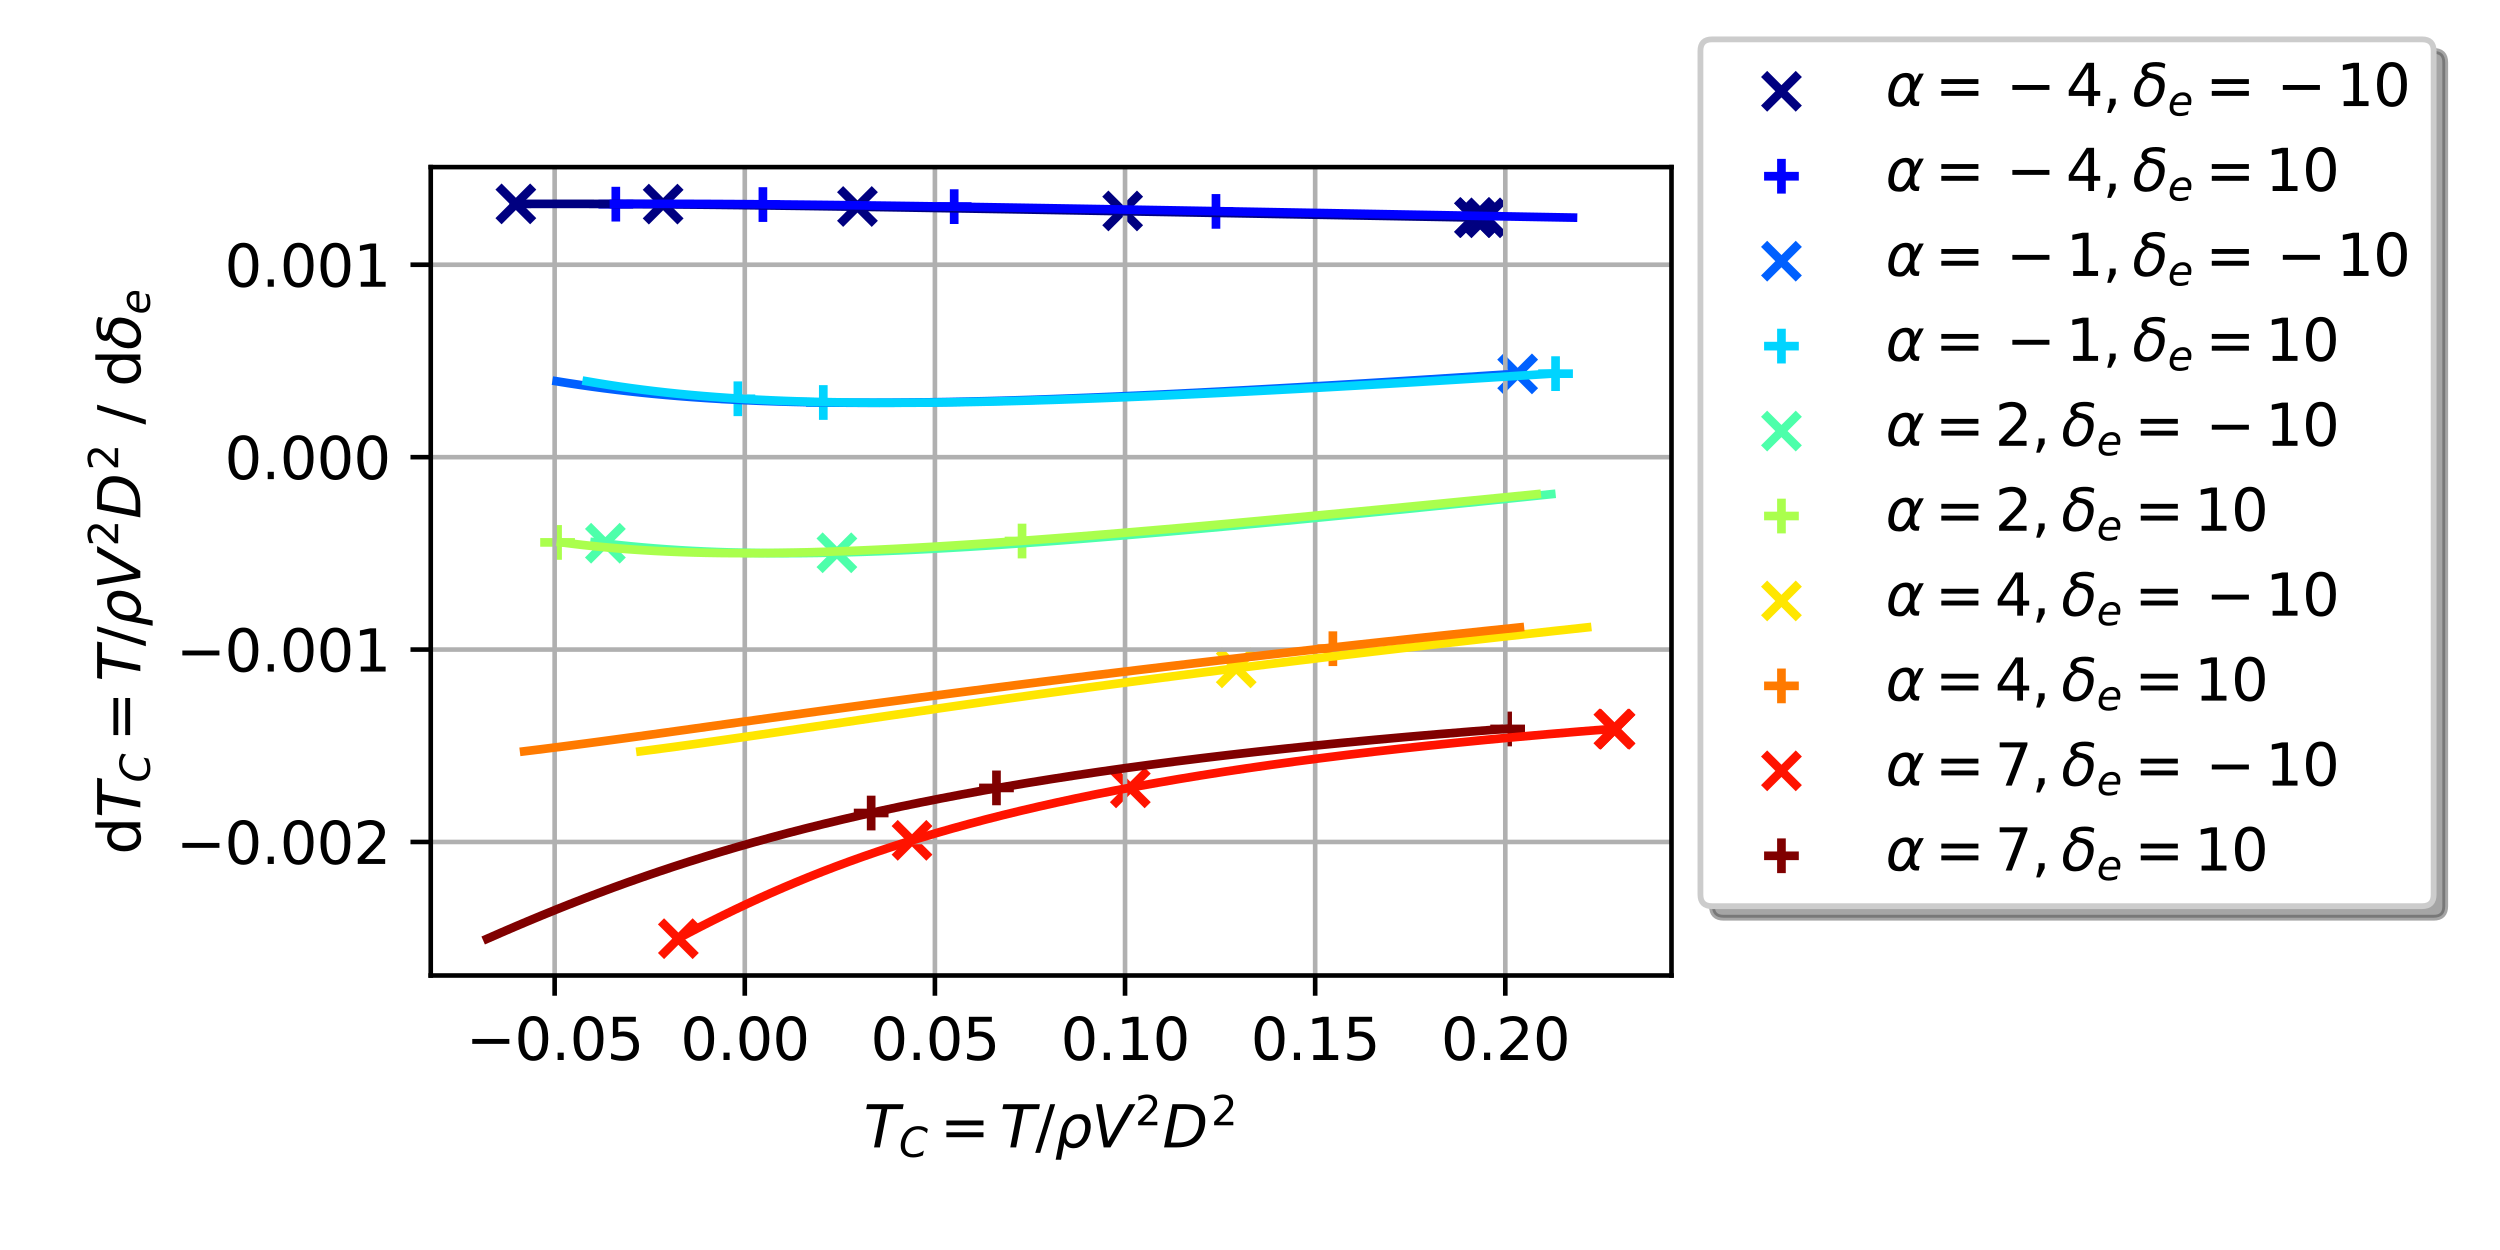 <?xml version="1.0" encoding="utf-8" standalone="no"?>
<!DOCTYPE svg PUBLIC "-//W3C//DTD SVG 1.1//EN"
  "http://www.w3.org/Graphics/SVG/1.1/DTD/svg11.dtd">
<svg xmlns:xlink="http://www.w3.org/1999/xlink" width="432pt" height="216pt" viewBox="0 0 432 216" xmlns="http://www.w3.org/2000/svg" version="1.1">
 <defs>
  <style type="text/css">*{stroke-linejoin: round; stroke-linecap: butt}</style>
 </defs>
 <g id="figure_1">
  <g id="patch_1">
   <path d="M 0 216 
L 432 216 
L 432 0 
L 0 0 
z
" style="fill: #ffffff"/>
  </g>
  <g id="axes_1">
   <g id="patch_2">
    <path d="M 74.432 168.568 
L 288.834 168.568 
L 288.834 28.876 
L 74.432 28.876 
z
" style="fill: #ffffff"/>
   </g>
   <g id="PathCollection_1">
    <defs>
     <path id="mb581734596" d="M -3 3 
L 3 -3 
M -3 -3 
L 3 3 
" style="stroke: #000080; stroke-width: 1.5"/>
    </defs>
    <g clip-path="url(#pcbd83c96cb)">
     <use xlink:href="#mb581734596" x="114.591" y="35.269" style="fill: #000080; stroke: #000080; stroke-width: 1.5"/>
     <use xlink:href="#mb581734596" x="89.14" y="35.231" style="fill: #000080; stroke: #000080; stroke-width: 1.5"/>
     <use xlink:href="#mb581734596" x="256.737" y="37.643" style="fill: #000080; stroke: #000080; stroke-width: 1.5"/>
     <use xlink:href="#mb581734596" x="148.167" y="35.683" style="fill: #000080; stroke: #000080; stroke-width: 1.5"/>
     <use xlink:href="#mb581734596" x="193.997" y="36.452" style="fill: #000080; stroke: #000080; stroke-width: 1.5"/>
     <use xlink:href="#mb581734596" x="254.862" y="37.597" style="fill: #000080; stroke: #000080; stroke-width: 1.5"/>
     <use xlink:href="#mb581734596" x="254.777" y="37.597" style="fill: #000080; stroke: #000080; stroke-width: 1.5"/>
    </g>
   </g>
   <g id="PathCollection_2">
    <defs>
     <path id="m444abc1362" d="M -3 0 
L 3 0 
M 0 3 
L 0 -3 
" style="stroke: #0000ff; stroke-width: 1.5"/>
    </defs>
    <g clip-path="url(#pcbd83c96cb)">
     <use xlink:href="#m444abc1362" x="164.885" y="35.706" style="fill: #0000ff; stroke: #0000ff; stroke-width: 1.5"/>
     <use xlink:href="#m444abc1362" x="210.12" y="36.531" style="fill: #0000ff; stroke: #0000ff; stroke-width: 1.5"/>
     <use xlink:href="#m444abc1362" x="131.831" y="35.349" style="fill: #0000ff; stroke: #0000ff; stroke-width: 1.5"/>
     <use xlink:href="#m444abc1362" x="106.412" y="35.28" style="fill: #0000ff; stroke: #0000ff; stroke-width: 1.5"/>
    </g>
   </g>
   <g id="PathCollection_3">
    <defs>
     <path id="m817ef03303" d="M -3 3 
L 3 -3 
M -3 -3 
L 3 3 
" style="stroke: #0060ff; stroke-width: 1.5"/>
    </defs>
    <g clip-path="url(#pcbd83c96cb)">
     <use xlink:href="#m817ef03303" x="262.249" y="64.61" style="fill: #0060ff; stroke: #0060ff; stroke-width: 1.5"/>
    </g>
   </g>
   <g id="PathCollection_4">
    <defs>
     <path id="m658882d580" d="M -3 0 
L 3 0 
M 0 3 
L 0 -3 
" style="stroke: #00d4ff; stroke-width: 1.5"/>
    </defs>
    <g clip-path="url(#pcbd83c96cb)">
     <use xlink:href="#m658882d580" x="127.505" y="68.91" style="fill: #00d4ff; stroke: #00d4ff; stroke-width: 1.5"/>
     <use xlink:href="#m658882d580" x="268.8" y="64.567" style="fill: #00d4ff; stroke: #00d4ff; stroke-width: 1.5"/>
     <use xlink:href="#m658882d580" x="142.265" y="69.553" style="fill: #00d4ff; stroke: #00d4ff; stroke-width: 1.5"/>
    </g>
   </g>
   <g id="PathCollection_5">
    <defs>
     <path id="m65bf406031" d="M -3 3 
L 3 -3 
M -3 -3 
L 3 3 
" style="stroke: #4dffaa; stroke-width: 1.5"/>
    </defs>
    <g clip-path="url(#pcbd83c96cb)">
     <use xlink:href="#m65bf406031" x="104.61" y="93.867" style="fill: #4dffaa; stroke: #4dffaa; stroke-width: 1.5"/>
     <use xlink:href="#m65bf406031" x="144.618" y="95.521" style="fill: #4dffaa; stroke: #4dffaa; stroke-width: 1.5"/>
    </g>
   </g>
   <g id="PathCollection_6">
    <defs>
     <path id="m392a14e3bf" d="M -3 0 
L 3 0 
M 0 3 
L 0 -3 
" style="stroke: #aaff4d; stroke-width: 1.5"/>
    </defs>
    <g clip-path="url(#pcbd83c96cb)">
     <use xlink:href="#m392a14e3bf" x="176.61" y="93.487" style="fill: #aaff4d; stroke: #aaff4d; stroke-width: 1.5"/>
     <use xlink:href="#m392a14e3bf" x="96.348" y="93.729" style="fill: #aaff4d; stroke: #aaff4d; stroke-width: 1.5"/>
    </g>
   </g>
   <g id="PathCollection_7">
    <defs>
     <path id="ma0546ca9ff" d="M -3 3 
L 3 -3 
M -3 -3 
L 3 3 
" style="stroke: #ffe600; stroke-width: 1.5"/>
    </defs>
    <g clip-path="url(#pcbd83c96cb)">
     <use xlink:href="#ma0546ca9ff" x="213.62" y="115.413" style="fill: #ffe600; stroke: #ffe600; stroke-width: 1.5"/>
    </g>
   </g>
   <g id="PathCollection_8">
    <defs>
     <path id="m3c343bd9de" d="M -3 0 
L 3 0 
M 0 3 
L 0 -3 
" style="stroke: #ff7a00; stroke-width: 1.5"/>
    </defs>
    <g clip-path="url(#pcbd83c96cb)">
     <use xlink:href="#m3c343bd9de" x="230.323" y="112.091" style="fill: #ff7a00; stroke: #ff7a00; stroke-width: 1.5"/>
    </g>
   </g>
   <g id="PathCollection_9">
    <defs>
     <path id="m761a1ff0c6" d="M -3 3 
L 3 -3 
M -3 -3 
L 3 3 
" style="stroke: #ff1300; stroke-width: 1.5"/>
    </defs>
    <g clip-path="url(#pcbd83c96cb)">
     <use xlink:href="#m761a1ff0c6" x="195.32" y="136.145" style="fill: #ff1300; stroke: #ff1300; stroke-width: 1.5"/>
     <use xlink:href="#m761a1ff0c6" x="278.873" y="125.961" style="fill: #ff1300; stroke: #ff1300; stroke-width: 1.5"/>
     <use xlink:href="#m761a1ff0c6" x="157.597" y="145.213" style="fill: #ff1300; stroke: #ff1300; stroke-width: 1.5"/>
     <use xlink:href="#m761a1ff0c6" x="117.219" y="162.205" style="fill: #ff1300; stroke: #ff1300; stroke-width: 1.5"/>
     <use xlink:href="#m761a1ff0c6" x="279.03" y="125.994" style="fill: #ff1300; stroke: #ff1300; stroke-width: 1.5"/>
     <use xlink:href="#m761a1ff0c6" x="279.088" y="125.994" style="fill: #ff1300; stroke: #ff1300; stroke-width: 1.5"/>
    </g>
   </g>
   <g id="PathCollection_10">
    <defs>
     <path id="mc41a9c7fb4" d="M -3 0 
L 3 0 
M 0 3 
L 0 -3 
" style="stroke: #800000; stroke-width: 1.5"/>
    </defs>
    <g clip-path="url(#pcbd83c96cb)">
     <use xlink:href="#mc41a9c7fb4" x="150.537" y="140.49" style="fill: #800000; stroke: #800000; stroke-width: 1.5"/>
     <use xlink:href="#mc41a9c7fb4" x="172.19" y="136.151" style="fill: #800000; stroke: #800000; stroke-width: 1.5"/>
     <use xlink:href="#mc41a9c7fb4" x="260.519" y="125.961" style="fill: #800000; stroke: #800000; stroke-width: 1.5"/>
    </g>
   </g>
   <g id="matplotlib.axis_1">
    <g id="xtick_1">
     <g id="line2d_1">
      <path d="M 95.842 168.568 
L 95.842 28.876 
" clip-path="url(#pcbd83c96cb)" style="fill: none; stroke: #b0b0b0; stroke-width: 0.8; stroke-linecap: square"/>
     </g>
     <g id="line2d_2">
      <defs>
       <path id="mb5e304f75a" d="M 0 0 
L 0 3.5 
" style="stroke: #000000; stroke-width: 0.8"/>
      </defs>
      <g>
       <use xlink:href="#mb5e304f75a" x="95.842" y="168.568" style="stroke: #000000; stroke-width: 0.8"/>
      </g>
     </g>
     <g id="text_1">
      <!-- −0.05 -->
      <g transform="translate(80.52 183.166) scale(0.1 -0.1)">
       <defs>
        <path id="DejaVuSans-2212" d="M 678 2272 
L 4684 2272 
L 4684 1741 
L 678 1741 
L 678 2272 
z
" transform="scale(0.016)"/>
        <path id="DejaVuSans-30" d="M 2034 4250 
Q 1547 4250 1301 3770 
Q 1056 3291 1056 2328 
Q 1056 1369 1301 889 
Q 1547 409 2034 409 
Q 2525 409 2770 889 
Q 3016 1369 3016 2328 
Q 3016 3291 2770 3770 
Q 2525 4250 2034 4250 
z
M 2034 4750 
Q 2819 4750 3233 4129 
Q 3647 3509 3647 2328 
Q 3647 1150 3233 529 
Q 2819 -91 2034 -91 
Q 1250 -91 836 529 
Q 422 1150 422 2328 
Q 422 3509 836 4129 
Q 1250 4750 2034 4750 
z
" transform="scale(0.016)"/>
        <path id="DejaVuSans-2e" d="M 684 794 
L 1344 794 
L 1344 0 
L 684 0 
L 684 794 
z
" transform="scale(0.016)"/>
        <path id="DejaVuSans-35" d="M 691 4666 
L 3169 4666 
L 3169 4134 
L 1269 4134 
L 1269 2991 
Q 1406 3038 1543 3061 
Q 1681 3084 1819 3084 
Q 2600 3084 3056 2656 
Q 3513 2228 3513 1497 
Q 3513 744 3044 326 
Q 2575 -91 1722 -91 
Q 1428 -91 1123 -41 
Q 819 9 494 109 
L 494 744 
Q 775 591 1075 516 
Q 1375 441 1709 441 
Q 2250 441 2565 725 
Q 2881 1009 2881 1497 
Q 2881 1984 2565 2268 
Q 2250 2553 1709 2553 
Q 1456 2553 1204 2497 
Q 953 2441 691 2322 
L 691 4666 
z
" transform="scale(0.016)"/>
       </defs>
       <use xlink:href="#DejaVuSans-2212"/>
       <use xlink:href="#DejaVuSans-30" x="83.789"/>
       <use xlink:href="#DejaVuSans-2e" x="147.412"/>
       <use xlink:href="#DejaVuSans-30" x="179.199"/>
       <use xlink:href="#DejaVuSans-35" x="242.822"/>
      </g>
     </g>
    </g>
    <g id="xtick_2">
     <g id="line2d_3">
      <path d="M 128.697 168.568 
L 128.697 28.876 
" clip-path="url(#pcbd83c96cb)" style="fill: none; stroke: #b0b0b0; stroke-width: 0.8; stroke-linecap: square"/>
     </g>
     <g id="line2d_4">
      <g>
       <use xlink:href="#mb5e304f75a" x="128.697" y="168.568" style="stroke: #000000; stroke-width: 0.8"/>
      </g>
     </g>
     <g id="text_2">
      <!-- 0.00 -->
      <g transform="translate(117.564 183.166) scale(0.1 -0.1)">
       <use xlink:href="#DejaVuSans-30"/>
       <use xlink:href="#DejaVuSans-2e" x="63.623"/>
       <use xlink:href="#DejaVuSans-30" x="95.41"/>
       <use xlink:href="#DejaVuSans-30" x="159.033"/>
      </g>
     </g>
    </g>
    <g id="xtick_3">
     <g id="line2d_5">
      <path d="M 161.552 168.568 
L 161.552 28.876 
" clip-path="url(#pcbd83c96cb)" style="fill: none; stroke: #b0b0b0; stroke-width: 0.8; stroke-linecap: square"/>
     </g>
     <g id="line2d_6">
      <g>
       <use xlink:href="#mb5e304f75a" x="161.552" y="168.568" style="stroke: #000000; stroke-width: 0.8"/>
      </g>
     </g>
     <g id="text_3">
      <!-- 0.05 -->
      <g transform="translate(150.419 183.166) scale(0.1 -0.1)">
       <use xlink:href="#DejaVuSans-30"/>
       <use xlink:href="#DejaVuSans-2e" x="63.623"/>
       <use xlink:href="#DejaVuSans-30" x="95.41"/>
       <use xlink:href="#DejaVuSans-35" x="159.033"/>
      </g>
     </g>
    </g>
    <g id="xtick_4">
     <g id="line2d_7">
      <path d="M 194.406 168.568 
L 194.406 28.876 
" clip-path="url(#pcbd83c96cb)" style="fill: none; stroke: #b0b0b0; stroke-width: 0.8; stroke-linecap: square"/>
     </g>
     <g id="line2d_8">
      <g>
       <use xlink:href="#mb5e304f75a" x="194.406" y="168.568" style="stroke: #000000; stroke-width: 0.8"/>
      </g>
     </g>
     <g id="text_4">
      <!-- 0.10 -->
      <g transform="translate(183.273 183.166) scale(0.1 -0.1)">
       <defs>
        <path id="DejaVuSans-31" d="M 794 531 
L 1825 531 
L 1825 4091 
L 703 3866 
L 703 4441 
L 1819 4666 
L 2450 4666 
L 2450 531 
L 3481 531 
L 3481 0 
L 794 0 
L 794 531 
z
" transform="scale(0.016)"/>
       </defs>
       <use xlink:href="#DejaVuSans-30"/>
       <use xlink:href="#DejaVuSans-2e" x="63.623"/>
       <use xlink:href="#DejaVuSans-31" x="95.41"/>
       <use xlink:href="#DejaVuSans-30" x="159.033"/>
      </g>
     </g>
    </g>
    <g id="xtick_5">
     <g id="line2d_9">
      <path d="M 227.261 168.568 
L 227.261 28.876 
" clip-path="url(#pcbd83c96cb)" style="fill: none; stroke: #b0b0b0; stroke-width: 0.8; stroke-linecap: square"/>
     </g>
     <g id="line2d_10">
      <g>
       <use xlink:href="#mb5e304f75a" x="227.261" y="168.568" style="stroke: #000000; stroke-width: 0.8"/>
      </g>
     </g>
     <g id="text_5">
      <!-- 0.15 -->
      <g transform="translate(216.128 183.166) scale(0.1 -0.1)">
       <use xlink:href="#DejaVuSans-30"/>
       <use xlink:href="#DejaVuSans-2e" x="63.623"/>
       <use xlink:href="#DejaVuSans-31" x="95.41"/>
       <use xlink:href="#DejaVuSans-35" x="159.033"/>
      </g>
     </g>
    </g>
    <g id="xtick_6">
     <g id="line2d_11">
      <path d="M 260.116 168.568 
L 260.116 28.876 
" clip-path="url(#pcbd83c96cb)" style="fill: none; stroke: #b0b0b0; stroke-width: 0.8; stroke-linecap: square"/>
     </g>
     <g id="line2d_12">
      <g>
       <use xlink:href="#mb5e304f75a" x="260.116" y="168.568" style="stroke: #000000; stroke-width: 0.8"/>
      </g>
     </g>
     <g id="text_6">
      <!-- 0.20 -->
      <g transform="translate(248.983 183.166) scale(0.1 -0.1)">
       <defs>
        <path id="DejaVuSans-32" d="M 1228 531 
L 3431 531 
L 3431 0 
L 469 0 
L 469 531 
Q 828 903 1448 1529 
Q 2069 2156 2228 2338 
Q 2531 2678 2651 2914 
Q 2772 3150 2772 3378 
Q 2772 3750 2511 3984 
Q 2250 4219 1831 4219 
Q 1534 4219 1204 4116 
Q 875 4013 500 3803 
L 500 4441 
Q 881 4594 1212 4672 
Q 1544 4750 1819 4750 
Q 2544 4750 2975 4387 
Q 3406 4025 3406 3419 
Q 3406 3131 3298 2873 
Q 3191 2616 2906 2266 
Q 2828 2175 2409 1742 
Q 1991 1309 1228 531 
z
" transform="scale(0.016)"/>
       </defs>
       <use xlink:href="#DejaVuSans-30"/>
       <use xlink:href="#DejaVuSans-2e" x="63.623"/>
       <use xlink:href="#DejaVuSans-32" x="95.41"/>
       <use xlink:href="#DejaVuSans-30" x="159.033"/>
      </g>
     </g>
    </g>
    <g id="text_7">
     <!-- $T_C = T / \rho V^2 D^2$ -->
     <g transform="translate(149.233 198.346) scale(0.1 -0.1)">
      <defs>
       <path id="DejaVuSans-Oblique-54" d="M 378 4666 
L 4325 4666 
L 4225 4134 
L 2559 4134 
L 1759 0 
L 1125 0 
L 1925 4134 
L 275 4134 
L 378 4666 
z
" transform="scale(0.016)"/>
       <path id="DejaVuSans-Oblique-43" d="M 4447 4306 
L 4319 3641 
Q 4019 3944 3683 4091 
Q 3347 4238 2956 4238 
Q 2422 4238 2017 3981 
Q 1613 3725 1319 3200 
Q 1131 2863 1032 2486 
Q 934 2109 934 1728 
Q 934 1091 1264 756 
Q 1594 422 2222 422 
Q 2656 422 3056 561 
Q 3456 700 3834 978 
L 3688 231 
Q 3316 72 2936 -9 
Q 2556 -91 2175 -91 
Q 1278 -91 773 396 
Q 269 884 269 1753 
Q 269 2309 461 2846 
Q 653 3384 1013 3828 
Q 1394 4300 1883 4525 
Q 2372 4750 3022 4750 
Q 3422 4750 3780 4639 
Q 4138 4528 4447 4306 
z
" transform="scale(0.016)"/>
       <path id="DejaVuSans-3d" d="M 678 2906 
L 4684 2906 
L 4684 2381 
L 678 2381 
L 678 2906 
z
M 678 1631 
L 4684 1631 
L 4684 1100 
L 678 1100 
L 678 1631 
z
" transform="scale(0.016)"/>
       <path id="DejaVuSans-2f" d="M 1625 4666 
L 2156 4666 
L 531 -594 
L 0 -594 
L 1625 4666 
z
" transform="scale(0.016)"/>
       <path id="DejaVuSans-Oblique-3c1" d="M 1203 2875 
Q 1453 3194 1981 3475 
Q 2188 3584 2756 3584 
Q 3394 3584 3694 3078 
Q 3994 2572 3834 1747 
Q 3672 922 3175 415 
Q 2678 -91 2041 -91 
Q 1656 -91 1409 63 
Q 1163 213 1044 525 
L 681 -1331 
L 103 -1331 
L 697 1716 
Q 838 2438 1203 2875 
z
M 3238 1747 
Q 3359 2381 3169 2744 
Q 2978 3103 2522 3103 
Q 2066 3103 1734 2744 
Q 1403 2381 1281 1747 
Q 1156 1113 1347 750 
Q 1538 391 1994 391 
Q 2450 391 2781 750 
Q 3113 1113 3238 1747 
z
" transform="scale(0.016)"/>
       <path id="DejaVuSans-Oblique-56" d="M 1319 0 
L 500 4666 
L 1119 4666 
L 1797 653 
L 4063 4666 
L 4750 4666 
L 2053 0 
L 1319 0 
z
" transform="scale(0.016)"/>
       <path id="DejaVuSans-Oblique-44" d="M 1081 4666 
L 2438 4666 
Q 3519 4666 4070 4208 
Q 4622 3750 4622 2847 
Q 4622 2250 4412 1698 
Q 4203 1147 3834 769 
Q 3463 381 2891 190 
Q 2319 0 1538 0 
L 172 0 
L 1081 4666 
z
M 1613 4147 
L 909 519 
L 1734 519 
Q 2794 519 3375 1128 
Q 3956 1738 3956 2847 
Q 3956 3519 3581 3833 
Q 3206 4147 2406 4147 
L 1613 4147 
z
" transform="scale(0.016)"/>
      </defs>
      <use xlink:href="#DejaVuSans-Oblique-54" transform="translate(0 0.766)"/>
      <use xlink:href="#DejaVuSans-Oblique-43" transform="translate(61.084 -15.641) scale(0.7)"/>
      <use xlink:href="#DejaVuSans-3d" transform="translate(132.178 0.766)"/>
      <use xlink:href="#DejaVuSans-Oblique-54" transform="translate(235.449 0.766)"/>
      <use xlink:href="#DejaVuSans-2f" transform="translate(296.533 0.766)"/>
      <use xlink:href="#DejaVuSans-Oblique-3c1" transform="translate(330.225 0.766)"/>
      <use xlink:href="#DejaVuSans-Oblique-56" transform="translate(393.701 0.766)"/>
      <use xlink:href="#DejaVuSans-32" transform="translate(469.126 39.047) scale(0.7)"/>
      <use xlink:href="#DejaVuSans-Oblique-44" transform="translate(516.397 0.766)"/>
      <use xlink:href="#DejaVuSans-32" transform="translate(600.415 39.047) scale(0.7)"/>
     </g>
    </g>
   </g>
   <g id="matplotlib.axis_2">
    <g id="ytick_1">
     <g id="line2d_13">
      <path d="M 74.432 145.492 
L 288.834 145.492 
" clip-path="url(#pcbd83c96cb)" style="fill: none; stroke: #b0b0b0; stroke-width: 0.8; stroke-linecap: square"/>
     </g>
     <g id="line2d_14">
      <defs>
       <path id="m496b5e0e4a" d="M 0 0 
L -3.5 0 
" style="stroke: #000000; stroke-width: 0.8"/>
      </defs>
      <g>
       <use xlink:href="#m496b5e0e4a" x="74.432" y="145.492" style="stroke: #000000; stroke-width: 0.8"/>
      </g>
     </g>
     <g id="text_8">
      <!-- −0.002 -->
      <g transform="translate(30.424 149.291) scale(0.1 -0.1)">
       <use xlink:href="#DejaVuSans-2212"/>
       <use xlink:href="#DejaVuSans-30" x="83.789"/>
       <use xlink:href="#DejaVuSans-2e" x="147.412"/>
       <use xlink:href="#DejaVuSans-30" x="179.199"/>
       <use xlink:href="#DejaVuSans-30" x="242.822"/>
       <use xlink:href="#DejaVuSans-32" x="306.445"/>
      </g>
     </g>
    </g>
    <g id="ytick_2">
     <g id="line2d_15">
      <path d="M 74.432 112.244 
L 288.834 112.244 
" clip-path="url(#pcbd83c96cb)" style="fill: none; stroke: #b0b0b0; stroke-width: 0.8; stroke-linecap: square"/>
     </g>
     <g id="line2d_16">
      <g>
       <use xlink:href="#m496b5e0e4a" x="74.432" y="112.244" style="stroke: #000000; stroke-width: 0.8"/>
      </g>
     </g>
     <g id="text_9">
      <!-- −0.001 -->
      <g transform="translate(30.424 116.043) scale(0.1 -0.1)">
       <use xlink:href="#DejaVuSans-2212"/>
       <use xlink:href="#DejaVuSans-30" x="83.789"/>
       <use xlink:href="#DejaVuSans-2e" x="147.412"/>
       <use xlink:href="#DejaVuSans-30" x="179.199"/>
       <use xlink:href="#DejaVuSans-30" x="242.822"/>
       <use xlink:href="#DejaVuSans-31" x="306.445"/>
      </g>
     </g>
    </g>
    <g id="ytick_3">
     <g id="line2d_17">
      <path d="M 74.432 78.996 
L 288.834 78.996 
" clip-path="url(#pcbd83c96cb)" style="fill: none; stroke: #b0b0b0; stroke-width: 0.8; stroke-linecap: square"/>
     </g>
     <g id="line2d_18">
      <g>
       <use xlink:href="#m496b5e0e4a" x="74.432" y="78.996" style="stroke: #000000; stroke-width: 0.8"/>
      </g>
     </g>
     <g id="text_10">
      <!-- 0.000 -->
      <g transform="translate(38.804 82.796) scale(0.1 -0.1)">
       <use xlink:href="#DejaVuSans-30"/>
       <use xlink:href="#DejaVuSans-2e" x="63.623"/>
       <use xlink:href="#DejaVuSans-30" x="95.41"/>
       <use xlink:href="#DejaVuSans-30" x="159.033"/>
       <use xlink:href="#DejaVuSans-30" x="222.656"/>
      </g>
     </g>
    </g>
    <g id="ytick_4">
     <g id="line2d_19">
      <path d="M 74.432 45.748 
L 288.834 45.748 
" clip-path="url(#pcbd83c96cb)" style="fill: none; stroke: #b0b0b0; stroke-width: 0.8; stroke-linecap: square"/>
     </g>
     <g id="line2d_20">
      <g>
       <use xlink:href="#m496b5e0e4a" x="74.432" y="45.748" style="stroke: #000000; stroke-width: 0.8"/>
      </g>
     </g>
     <g id="text_11">
      <!-- 0.001 -->
      <g transform="translate(38.804 49.548) scale(0.1 -0.1)">
       <use xlink:href="#DejaVuSans-30"/>
       <use xlink:href="#DejaVuSans-2e" x="63.623"/>
       <use xlink:href="#DejaVuSans-30" x="95.41"/>
       <use xlink:href="#DejaVuSans-30" x="159.033"/>
       <use xlink:href="#DejaVuSans-31" x="222.656"/>
      </g>
     </g>
    </g>
    <g id="text_12">
     <!-- d$T_C = T / \rho V^2 D^2$ / d$\delta_e$ -->
     <g transform="translate(24.324 147.672) rotate(-90) scale(0.1 -0.1)">
      <defs>
       <path id="DejaVuSans-64" d="M 2906 2969 
L 2906 4863 
L 3481 4863 
L 3481 0 
L 2906 0 
L 2906 525 
Q 2725 213 2448 61 
Q 2172 -91 1784 -91 
Q 1150 -91 751 415 
Q 353 922 353 1747 
Q 353 2572 751 3078 
Q 1150 3584 1784 3584 
Q 2172 3584 2448 3432 
Q 2725 3281 2906 2969 
z
M 947 1747 
Q 947 1113 1208 752 
Q 1469 391 1925 391 
Q 2381 391 2643 752 
Q 2906 1113 2906 1747 
Q 2906 2381 2643 2742 
Q 2381 3103 1925 3103 
Q 1469 3103 1208 2742 
Q 947 2381 947 1747 
z
" transform="scale(0.016)"/>
       <path id="DejaVuSans-20" transform="scale(0.016)"/>
       <path id="DejaVuSans-Oblique-3b4" d="M 3472 4053 
Q 3197 4272 2450 4272 
Q 1659 4272 1588 3906 
Q 1531 3619 2328 3469 
Q 2953 3353 3253 3003 
Q 3616 2581 3447 1716 
Q 3284 888 2763 400 
Q 2238 -91 1488 -91 
Q 741 -91 406 400 
Q 72 888 241 1747 
Q 363 2384 891 2900 
Q 1097 3100 1353 3213 
Q 913 3459 1000 3900 
Q 1166 4750 2544 4750 
Q 3234 4750 3566 4531 
L 3472 4053 
z
M 1753 3056 
Q 1525 2966 1306 2738 
Q 969 2384 847 1747 
Q 722 1113 919 756 
Q 1119 397 1584 397 
Q 2044 397 2381 759 
Q 2722 1122 2838 1716 
Q 2956 2338 2731 2638 
Q 2491 2959 2103 2994 
Q 1906 3013 1753 3056 
z
" transform="scale(0.016)"/>
       <path id="DejaVuSans-Oblique-65" d="M 3078 2063 
Q 3088 2113 3092 2166 
Q 3097 2219 3097 2272 
Q 3097 2653 2873 2875 
Q 2650 3097 2266 3097 
Q 1838 3097 1509 2826 
Q 1181 2556 1013 2059 
L 3078 2063 
z
M 3578 1613 
L 903 1613 
Q 884 1494 878 1425 
Q 872 1356 872 1306 
Q 872 872 1139 634 
Q 1406 397 1894 397 
Q 2269 397 2603 481 
Q 2938 566 3225 728 
L 3116 159 
Q 2806 34 2476 -28 
Q 2147 -91 1806 -91 
Q 1078 -91 686 257 
Q 294 606 294 1247 
Q 294 1794 489 2264 
Q 684 2734 1063 3103 
Q 1306 3334 1642 3459 
Q 1978 3584 2356 3584 
Q 2950 3584 3301 3228 
Q 3653 2872 3653 2272 
Q 3653 2128 3634 1964 
Q 3616 1800 3578 1613 
z
" transform="scale(0.016)"/>
      </defs>
      <use xlink:href="#DejaVuSans-64" transform="translate(0 0.766)"/>
      <use xlink:href="#DejaVuSans-Oblique-54" transform="translate(63.477 0.766)"/>
      <use xlink:href="#DejaVuSans-Oblique-43" transform="translate(124.561 -15.641) scale(0.7)"/>
      <use xlink:href="#DejaVuSans-3d" transform="translate(195.654 0.766)"/>
      <use xlink:href="#DejaVuSans-Oblique-54" transform="translate(298.926 0.766)"/>
      <use xlink:href="#DejaVuSans-2f" transform="translate(360.01 0.766)"/>
      <use xlink:href="#DejaVuSans-Oblique-3c1" transform="translate(393.701 0.766)"/>
      <use xlink:href="#DejaVuSans-Oblique-56" transform="translate(457.178 0.766)"/>
      <use xlink:href="#DejaVuSans-32" transform="translate(532.603 39.047) scale(0.7)"/>
      <use xlink:href="#DejaVuSans-Oblique-44" transform="translate(579.873 0.766)"/>
      <use xlink:href="#DejaVuSans-32" transform="translate(663.892 39.047) scale(0.7)"/>
      <use xlink:href="#DejaVuSans-20" transform="translate(711.162 0.766)"/>
      <use xlink:href="#DejaVuSans-2f" transform="translate(742.95 0.766)"/>
      <use xlink:href="#DejaVuSans-20" transform="translate(776.641 0.766)"/>
      <use xlink:href="#DejaVuSans-64" transform="translate(808.428 0.766)"/>
      <use xlink:href="#DejaVuSans-Oblique-3b4" transform="translate(871.905 0.766)"/>
      <use xlink:href="#DejaVuSans-Oblique-65" transform="translate(933.086 -15.641) scale(0.7)"/>
     </g>
    </g>
   </g>
   <g id="line2d_21">
    <path d="M 255.445 37.603 
L 249.61 37.498 
L 243.917 37.396 
L 238.364 37.296 
L 232.947 37.199 
L 227.664 37.104 
L 222.513 37.011 
L 217.49 36.92 
L 212.594 36.832 
L 207.822 36.747 
L 203.171 36.663 
L 198.639 36.582 
L 194.222 36.504 
L 189.919 36.427 
L 185.727 36.353 
L 181.644 36.282 
L 177.666 36.212 
L 173.791 36.145 
L 170.016 36.081 
L 166.34 36.019 
L 162.759 35.959 
L 159.271 35.901 
L 155.873 35.846 
L 152.563 35.793 
L 149.337 35.743 
L 146.195 35.695 
L 143.132 35.649 
L 140.146 35.605 
L 137.235 35.564 
L 134.397 35.526 
L 131.628 35.489 
L 128.925 35.455 
L 126.288 35.424 
L 123.712 35.394 
L 121.195 35.367 
L 118.735 35.343 
L 116.329 35.32 
L 113.975 35.3 
L 111.67 35.283 
L 109.41 35.268 
L 107.195 35.255 
L 105.021 35.244 
L 102.885 35.236 
L 100.786 35.23 
L 98.72 35.227 
L 96.684 35.226 
L 94.677 35.227 
L 92.696 35.23 
L 90.738 35.236 
L 88.8 35.245 
" clip-path="url(#pcbd83c96cb)" style="fill: none; stroke: #000080; stroke-width: 1.5; stroke-linecap: square"/>
   </g>
   <g id="line2d_22">
    <path d="M 271.807 37.603 
L 266.013 37.498 
L 260.361 37.396 
L 254.847 37.296 
L 249.468 37.199 
L 244.223 37.104 
L 239.108 37.011 
L 234.122 36.92 
L 229.26 36.832 
L 224.522 36.747 
L 219.904 36.663 
L 215.404 36.582 
L 211.018 36.504 
L 206.746 36.427 
L 202.583 36.353 
L 198.527 36.282 
L 194.577 36.212 
L 190.728 36.145 
L 186.979 36.081 
L 183.328 36.019 
L 179.77 35.959 
L 176.305 35.901 
L 172.929 35.846 
L 169.639 35.793 
L 166.434 35.743 
L 163.31 35.695 
L 160.266 35.649 
L 157.297 35.605 
L 154.403 35.564 
L 151.579 35.526 
L 148.824 35.489 
L 146.136 35.455 
L 143.511 35.424 
L 140.946 35.394 
L 138.44 35.367 
L 135.99 35.343 
L 133.593 35.32 
L 131.247 35.3 
L 128.948 35.283 
L 126.695 35.268 
L 124.485 35.255 
L 122.315 35.244 
L 120.182 35.236 
L 118.085 35.23 
L 116.02 35.227 
L 113.985 35.226 
L 111.978 35.227 
L 109.995 35.23 
L 108.035 35.236 
L 106.094 35.245 
" clip-path="url(#pcbd83c96cb)" style="fill: none; stroke: #0000ff; stroke-width: 1.5; stroke-linecap: square"/>
   </g>
   <g id="line2d_23">
    <path d="M 262.424 64.568 
L 256.677 64.943 
L 251.069 65.303 
L 245.597 65.649 
L 240.258 65.98 
L 235.05 66.297 
L 229.97 66.599 
L 225.016 66.887 
L 220.185 67.16 
L 215.474 67.419 
L 210.882 67.663 
L 206.404 67.892 
L 202.04 68.108 
L 197.785 68.309 
L 193.638 68.495 
L 189.596 68.667 
L 185.656 68.824 
L 181.817 68.967 
L 178.074 69.095 
L 174.426 69.209 
L 170.87 69.308 
L 167.404 69.393 
L 164.024 69.463 
L 160.729 69.519 
L 157.516 69.561 
L 154.382 69.587 
L 151.324 69.6 
L 148.34 69.598 
L 145.428 69.581 
L 142.585 69.55 
L 139.807 69.504 
L 137.094 69.444 
L 134.441 69.37 
L 131.848 69.281 
L 129.31 69.177 
L 126.825 69.059 
L 124.391 68.927 
L 122.005 68.78 
L 119.665 68.618 
L 117.368 68.442 
L 115.112 68.252 
L 112.893 68.047 
L 110.709 67.827 
L 108.559 67.593 
L 106.438 67.345 
L 104.345 67.082 
L 102.277 66.804 
L 100.231 66.512 
L 98.205 66.206 
L 96.196 65.885 
" clip-path="url(#pcbd83c96cb)" style="fill: none; stroke: #0060ff; stroke-width: 1.5; stroke-linecap: square"/>
   </g>
   <g id="line2d_24">
    <path d="M 268.127 64.568 
L 262.232 64.943 
L 256.481 65.303 
L 250.873 65.649 
L 245.403 65.98 
L 240.07 66.297 
L 234.871 66.599 
L 229.803 66.887 
L 224.864 67.16 
L 220.051 67.419 
L 215.362 67.663 
L 210.793 67.892 
L 206.343 68.108 
L 202.01 68.309 
L 197.789 68.495 
L 193.679 68.667 
L 189.677 68.824 
L 185.781 68.967 
L 181.988 69.095 
L 178.295 69.209 
L 174.7 69.308 
L 171.2 69.393 
L 167.792 69.463 
L 164.475 69.519 
L 161.245 69.561 
L 158.101 69.587 
L 155.038 69.6 
L 152.055 69.598 
L 149.149 69.581 
L 146.318 69.55 
L 143.559 69.504 
L 140.869 69.444 
L 138.247 69.37 
L 135.688 69.281 
L 133.191 69.177 
L 130.753 69.059 
L 128.371 68.927 
L 126.044 68.78 
L 123.768 68.618 
L 121.54 68.442 
L 119.359 68.252 
L 117.221 68.047 
L 115.124 67.827 
L 113.066 67.593 
L 111.043 67.345 
L 109.054 67.082 
L 107.096 66.804 
L 105.165 66.512 
L 103.26 66.206 
L 101.378 65.885 
" clip-path="url(#pcbd83c96cb)" style="fill: none; stroke: #00d4ff; stroke-width: 1.5; stroke-linecap: square"/>
   </g>
   <g id="line2d_25">
    <path d="M 268.061 85.395 
L 262.37 85.981 
L 256.817 86.55 
L 251.397 87.101 
L 246.109 87.636 
L 240.951 88.152 
L 235.919 88.652 
L 231.012 89.134 
L 226.226 89.599 
L 221.558 90.046 
L 217.007 90.476 
L 212.57 90.889 
L 208.244 91.284 
L 204.027 91.662 
L 199.915 92.023 
L 195.907 92.366 
L 192 92.692 
L 188.191 93 
L 184.477 93.292 
L 180.857 93.565 
L 177.328 93.822 
L 173.886 94.061 
L 170.529 94.282 
L 167.256 94.487 
L 164.062 94.674 
L 160.946 94.843 
L 157.905 94.995 
L 154.937 95.13 
L 152.038 95.248 
L 149.207 95.348 
L 146.441 95.431 
L 143.736 95.496 
L 141.091 95.544 
L 138.503 95.575 
L 135.969 95.588 
L 133.487 95.584 
L 131.055 95.563 
L 128.669 95.524 
L 126.327 95.468 
L 124.026 95.394 
L 121.765 95.303 
L 119.539 95.195 
L 117.347 95.069 
L 115.187 94.927 
L 113.055 94.766 
L 110.949 94.588 
L 108.866 94.393 
L 106.805 94.181 
L 104.761 93.951 
L 102.733 93.704 
" clip-path="url(#pcbd83c96cb)" style="fill: none; stroke: #4dffaa; stroke-width: 1.5; stroke-linecap: square"/>
   </g>
   <g id="line2d_26">
    <path d="M 265.532 85.395 
L 259.61 85.981 
L 253.831 86.55 
L 248.193 87.101 
L 242.695 87.636 
L 237.332 88.152 
L 232.103 88.652 
L 227.005 89.134 
L 222.035 89.599 
L 217.191 90.046 
L 212.47 90.476 
L 207.869 90.889 
L 203.387 91.284 
L 199.02 91.662 
L 194.766 92.023 
L 190.622 92.366 
L 186.586 92.692 
L 182.655 93 
L 178.827 93.292 
L 175.099 93.565 
L 171.468 93.822 
L 167.931 94.061 
L 164.487 94.282 
L 161.133 94.487 
L 157.865 94.674 
L 154.682 94.843 
L 151.581 94.995 
L 148.56 95.13 
L 145.615 95.248 
L 142.744 95.348 
L 139.944 95.431 
L 137.214 95.496 
L 134.55 95.544 
L 131.95 95.575 
L 129.411 95.588 
L 126.931 95.584 
L 124.507 95.563 
L 122.136 95.524 
L 119.816 95.468 
L 117.545 95.394 
L 115.319 95.303 
L 113.136 95.195 
L 110.994 95.069 
L 108.89 94.927 
L 106.822 94.766 
L 104.786 94.588 
L 102.78 94.393 
L 100.802 94.181 
L 98.85 93.951 
L 96.919 93.704 
" clip-path="url(#pcbd83c96cb)" style="fill: none; stroke: #aaff4d; stroke-width: 1.5; stroke-linecap: square"/>
   </g>
   <g id="line2d_27">
    <path d="M 274.254 108.412 
L 268.609 109.027 
L 263.101 109.635 
L 257.726 110.235 
L 252.483 110.828 
L 247.369 111.413 
L 242.381 111.991 
L 237.516 112.562 
L 232.773 113.125 
L 228.148 113.681 
L 223.639 114.229 
L 219.243 114.77 
L 214.958 115.304 
L 210.782 115.83 
L 206.71 116.349 
L 202.742 116.86 
L 198.874 117.364 
L 195.104 117.86 
L 191.429 118.349 
L 187.847 118.831 
L 184.355 119.305 
L 180.951 119.772 
L 177.631 120.231 
L 174.394 120.683 
L 171.236 121.127 
L 168.156 121.565 
L 165.15 121.994 
L 162.216 122.416 
L 159.352 122.831 
L 156.555 123.239 
L 153.821 123.639 
L 151.15 124.031 
L 148.537 124.416 
L 145.982 124.794 
L 143.48 125.164 
L 141.029 125.527 
L 138.627 125.883 
L 136.271 126.231 
L 133.959 126.572 
L 131.688 126.905 
L 129.456 127.231 
L 127.259 127.549 
L 125.096 127.86 
L 122.963 128.164 
L 120.859 128.46 
L 118.78 128.748 
L 116.724 129.03 
L 114.688 129.304 
L 112.67 129.57 
L 110.667 129.829 
" clip-path="url(#pcbd83c96cb)" style="fill: none; stroke: #ffe600; stroke-width: 1.5; stroke-linecap: square"/>
   </g>
   <g id="line2d_28">
    <path d="M 262.627 108.412 
L 256.739 109.027 
L 250.99 109.635 
L 245.379 110.235 
L 239.901 110.828 
L 234.555 111.413 
L 229.339 111.991 
L 224.249 112.562 
L 219.283 113.125 
L 214.438 113.681 
L 209.712 114.229 
L 205.103 114.77 
L 200.607 115.304 
L 196.222 115.83 
L 191.946 116.349 
L 187.776 116.86 
L 183.709 117.364 
L 179.742 117.86 
L 175.874 118.349 
L 172.102 118.831 
L 168.422 119.305 
L 164.833 119.772 
L 161.332 120.231 
L 157.916 120.683 
L 154.583 121.127 
L 151.33 121.565 
L 148.154 121.994 
L 145.054 122.416 
L 142.025 122.831 
L 139.067 123.239 
L 136.176 123.639 
L 133.349 124.031 
L 130.584 124.416 
L 127.879 124.794 
L 125.231 125.164 
L 122.637 125.527 
L 120.094 125.883 
L 117.601 126.231 
L 115.154 126.572 
L 112.752 126.905 
L 110.39 127.231 
L 108.068 127.549 
L 105.782 127.86 
L 103.529 128.164 
L 101.307 128.46 
L 99.114 128.748 
L 96.947 129.03 
L 94.803 129.304 
L 92.68 129.57 
L 90.575 129.829 
" clip-path="url(#pcbd83c96cb)" style="fill: none; stroke: #ff7a00; stroke-width: 1.5; stroke-linecap: square"/>
   </g>
   <g id="line2d_29">
    <path d="M 278.657 125.948 
L 273.032 126.4 
L 267.545 126.863 
L 262.193 127.339 
L 256.973 127.826 
L 251.882 128.326 
L 246.919 128.838 
L 242.08 129.361 
L 237.363 129.897 
L 232.766 130.445 
L 228.285 131.004 
L 223.918 131.576 
L 219.663 132.16 
L 215.517 132.756 
L 211.477 133.364 
L 207.541 133.984 
L 203.707 134.615 
L 199.971 135.259 
L 196.331 135.915 
L 192.785 136.583 
L 189.329 137.263 
L 185.962 137.956 
L 182.681 138.66 
L 179.483 139.376 
L 176.365 140.104 
L 173.326 140.844 
L 170.362 141.596 
L 167.47 142.361 
L 164.65 143.137 
L 161.896 143.925 
L 159.208 144.726 
L 156.583 145.538 
L 154.017 146.362 
L 151.509 147.199 
L 149.055 148.047 
L 146.654 148.908 
L 144.302 149.78 
L 141.998 150.665 
L 139.738 151.562 
L 137.52 152.47 
L 135.341 153.391 
L 133.198 154.324 
L 131.09 155.268 
L 129.014 156.225 
L 126.966 157.194 
L 124.945 158.175 
L 122.948 159.168 
L 120.971 160.173 
L 119.014 161.189 
L 117.073 162.218 
" clip-path="url(#pcbd83c96cb)" style="fill: none; stroke: #ff1300; stroke-width: 1.5; stroke-linecap: square"/>
   </g>
   <g id="line2d_30">
    <path d="M 260.098 125.948 
L 254.295 126.4 
L 248.625 126.863 
L 243.085 127.339 
L 237.672 127.826 
L 232.384 128.326 
L 227.218 128.838 
L 222.173 129.361 
L 217.244 129.897 
L 212.43 130.445 
L 207.728 131.004 
L 203.135 131.576 
L 198.649 132.16 
L 194.267 132.756 
L 189.987 133.364 
L 185.807 133.984 
L 181.722 134.615 
L 177.732 135.259 
L 173.833 135.915 
L 170.022 136.583 
L 166.298 137.263 
L 162.657 137.956 
L 159.098 138.66 
L 155.617 139.376 
L 152.211 140.104 
L 148.879 140.844 
L 145.618 141.596 
L 142.425 142.361 
L 139.297 143.137 
L 136.232 143.925 
L 133.227 144.726 
L 130.281 145.538 
L 127.389 146.362 
L 124.55 147.199 
L 121.762 148.047 
L 119.02 148.908 
L 116.324 149.78 
L 113.67 150.665 
L 111.055 151.562 
L 108.478 152.47 
L 105.935 153.391 
L 103.424 154.324 
L 100.942 155.268 
L 98.488 156.225 
L 96.057 157.194 
L 93.648 158.175 
L 91.258 159.168 
L 88.885 160.173 
L 86.526 161.189 
L 84.178 162.218 
" clip-path="url(#pcbd83c96cb)" style="fill: none; stroke: #800000; stroke-width: 1.5; stroke-linecap: square"/>
   </g>
   <g id="patch_3">
    <path d="M 74.432 168.568 
L 74.432 28.876 
" style="fill: none; stroke: #000000; stroke-width: 0.8; stroke-linejoin: miter; stroke-linecap: square"/>
   </g>
   <g id="patch_4">
    <path d="M 288.834 168.568 
L 288.834 28.876 
" style="fill: none; stroke: #000000; stroke-width: 0.8; stroke-linejoin: miter; stroke-linecap: square"/>
   </g>
   <g id="patch_5">
    <path d="M 74.432 168.568 
L 288.834 168.568 
" style="fill: none; stroke: #000000; stroke-width: 0.8; stroke-linejoin: miter; stroke-linecap: square"/>
   </g>
   <g id="patch_6">
    <path d="M 74.432 28.876 
L 288.834 28.876 
" style="fill: none; stroke: #000000; stroke-width: 0.8; stroke-linejoin: miter; stroke-linecap: square"/>
   </g>
   <g id="legend_1">
    <g id="patch_7">
     <path d="M 297.834 158.583 
L 420.534 158.583 
Q 422.534 158.583 422.534 156.583 
L 422.534 10.802 
Q 422.534 8.802 420.534 8.802 
L 297.834 8.802 
Q 295.834 8.802 295.834 10.802 
L 295.834 156.583 
Q 295.834 158.583 297.834 158.583 
z
" style="fill: #4d4d4d; opacity: 0.5; stroke: #4d4d4d; stroke-linejoin: miter"/>
    </g>
    <g id="patch_8">
     <path d="M 295.834 156.583 
L 418.534 156.583 
Q 420.534 156.583 420.534 154.583 
L 420.534 8.802 
Q 420.534 6.802 418.534 6.802 
L 295.834 6.802 
Q 293.834 6.802 293.834 8.802 
L 293.834 154.583 
Q 293.834 156.583 295.834 156.583 
z
" style="fill: #ffffff; stroke: #cccccc; stroke-linejoin: miter"/>
    </g>
    <g id="PathCollection_11">
     <g>
      <use xlink:href="#mb581734596" x="307.834" y="15.776" style="fill: #000080; stroke: #000080; stroke-width: 1.5"/>
     </g>
    </g>
    <g id="text_13">
     <!-- $\alpha = -4, \delta_e = -10$ -->
     <g transform="translate(325.834 18.401) scale(0.1 -0.1)">
      <defs>
       <path id="DejaVuSans-Oblique-3b1" d="M 2619 1628 
L 2622 2350 
Q 2625 3088 2069 3091 
Q 1653 3094 1394 2747 
Q 1069 2319 959 1747 
Q 825 1059 994 731 
Q 1169 397 1547 397 
Q 1966 397 2319 1063 
L 2619 1628 
z
M 2166 3578 
Q 3141 3594 3128 2584 
Q 3128 2584 3616 3500 
L 4128 3500 
L 3119 1603 
L 3109 919 
Q 3109 766 3194 638 
Q 3291 488 3391 488 
L 3669 488 
L 3575 0 
L 3228 0 
Q 2934 0 2722 263 
Q 2622 394 2619 669 
Q 2416 334 2066 50 
Q 1900 -81 1453 -78 
Q 722 -72 456 397 
Q 184 884 353 1747 
Q 534 2675 1009 3097 
Q 1544 3569 2166 3578 
z
" transform="scale(0.016)"/>
       <path id="DejaVuSans-34" d="M 2419 4116 
L 825 1625 
L 2419 1625 
L 2419 4116 
z
M 2253 4666 
L 3047 4666 
L 3047 1625 
L 3713 1625 
L 3713 1100 
L 3047 1100 
L 3047 0 
L 2419 0 
L 2419 1100 
L 313 1100 
L 313 1709 
L 2253 4666 
z
" transform="scale(0.016)"/>
       <path id="DejaVuSans-2c" d="M 750 794 
L 1409 794 
L 1409 256 
L 897 -744 
L 494 -744 
L 750 256 
L 750 794 
z
" transform="scale(0.016)"/>
      </defs>
      <use xlink:href="#DejaVuSans-Oblique-3b1" transform="translate(0 0.781)"/>
      <use xlink:href="#DejaVuSans-3d" transform="translate(85.4 0.781)"/>
      <use xlink:href="#DejaVuSans-2212" transform="translate(208.154 0.781)"/>
      <use xlink:href="#DejaVuSans-34" transform="translate(311.426 0.781)"/>
      <use xlink:href="#DejaVuSans-2c" transform="translate(375.049 0.781)"/>
      <use xlink:href="#DejaVuSans-Oblique-3b4" transform="translate(426.318 0.781)"/>
      <use xlink:href="#DejaVuSans-Oblique-65" transform="translate(487.5 -15.625) scale(0.7)"/>
      <use xlink:href="#DejaVuSans-3d" transform="translate(552.783 0.781)"/>
      <use xlink:href="#DejaVuSans-2212" transform="translate(675.537 0.781)"/>
      <use xlink:href="#DejaVuSans-31" transform="translate(778.809 0.781)"/>
      <use xlink:href="#DejaVuSans-30" transform="translate(842.432 0.781)"/>
     </g>
    </g>
    <g id="PathCollection_12">
     <g>
      <use xlink:href="#m444abc1362" x="307.834" y="30.454" style="fill: #0000ff; stroke: #0000ff; stroke-width: 1.5"/>
     </g>
    </g>
    <g id="text_14">
     <!-- $\alpha = -4, \delta_e = 10$ -->
     <g transform="translate(325.834 33.079) scale(0.1 -0.1)">
      <use xlink:href="#DejaVuSans-Oblique-3b1" transform="translate(0 0.781)"/>
      <use xlink:href="#DejaVuSans-3d" transform="translate(85.4 0.781)"/>
      <use xlink:href="#DejaVuSans-2212" transform="translate(208.154 0.781)"/>
      <use xlink:href="#DejaVuSans-34" transform="translate(311.426 0.781)"/>
      <use xlink:href="#DejaVuSans-2c" transform="translate(375.049 0.781)"/>
      <use xlink:href="#DejaVuSans-Oblique-3b4" transform="translate(426.318 0.781)"/>
      <use xlink:href="#DejaVuSans-Oblique-65" transform="translate(487.5 -15.625) scale(0.7)"/>
      <use xlink:href="#DejaVuSans-3d" transform="translate(552.783 0.781)"/>
      <use xlink:href="#DejaVuSans-31" transform="translate(656.055 0.781)"/>
      <use xlink:href="#DejaVuSans-30" transform="translate(719.678 0.781)"/>
     </g>
    </g>
    <g id="PathCollection_13">
     <g>
      <use xlink:href="#m817ef03303" x="307.834" y="45.132" style="fill: #0060ff; stroke: #0060ff; stroke-width: 1.5"/>
     </g>
    </g>
    <g id="text_15">
     <!-- $\alpha = -1, \delta_e = -10$ -->
     <g transform="translate(325.834 47.757) scale(0.1 -0.1)">
      <use xlink:href="#DejaVuSans-Oblique-3b1" transform="translate(0 0.781)"/>
      <use xlink:href="#DejaVuSans-3d" transform="translate(85.4 0.781)"/>
      <use xlink:href="#DejaVuSans-2212" transform="translate(208.154 0.781)"/>
      <use xlink:href="#DejaVuSans-31" transform="translate(311.426 0.781)"/>
      <use xlink:href="#DejaVuSans-2c" transform="translate(375.049 0.781)"/>
      <use xlink:href="#DejaVuSans-Oblique-3b4" transform="translate(426.318 0.781)"/>
      <use xlink:href="#DejaVuSans-Oblique-65" transform="translate(487.5 -15.625) scale(0.7)"/>
      <use xlink:href="#DejaVuSans-3d" transform="translate(552.783 0.781)"/>
      <use xlink:href="#DejaVuSans-2212" transform="translate(675.537 0.781)"/>
      <use xlink:href="#DejaVuSans-31" transform="translate(778.809 0.781)"/>
      <use xlink:href="#DejaVuSans-30" transform="translate(842.432 0.781)"/>
     </g>
    </g>
    <g id="PathCollection_14">
     <g>
      <use xlink:href="#m658882d580" x="307.834" y="59.81" style="fill: #00d4ff; stroke: #00d4ff; stroke-width: 1.5"/>
     </g>
    </g>
    <g id="text_16">
     <!-- $\alpha = -1, \delta_e = 10$ -->
     <g transform="translate(325.834 62.435) scale(0.1 -0.1)">
      <use xlink:href="#DejaVuSans-Oblique-3b1" transform="translate(0 0.781)"/>
      <use xlink:href="#DejaVuSans-3d" transform="translate(85.4 0.781)"/>
      <use xlink:href="#DejaVuSans-2212" transform="translate(208.154 0.781)"/>
      <use xlink:href="#DejaVuSans-31" transform="translate(311.426 0.781)"/>
      <use xlink:href="#DejaVuSans-2c" transform="translate(375.049 0.781)"/>
      <use xlink:href="#DejaVuSans-Oblique-3b4" transform="translate(426.318 0.781)"/>
      <use xlink:href="#DejaVuSans-Oblique-65" transform="translate(487.5 -15.625) scale(0.7)"/>
      <use xlink:href="#DejaVuSans-3d" transform="translate(552.783 0.781)"/>
      <use xlink:href="#DejaVuSans-31" transform="translate(656.055 0.781)"/>
      <use xlink:href="#DejaVuSans-30" transform="translate(719.678 0.781)"/>
     </g>
    </g>
    <g id="PathCollection_15">
     <g>
      <use xlink:href="#m65bf406031" x="307.834" y="74.488" style="fill: #4dffaa; stroke: #4dffaa; stroke-width: 1.5"/>
     </g>
    </g>
    <g id="text_17">
     <!-- $\alpha = 2, \delta_e = -10$ -->
     <g transform="translate(325.834 77.113) scale(0.1 -0.1)">
      <use xlink:href="#DejaVuSans-Oblique-3b1" transform="translate(0 0.781)"/>
      <use xlink:href="#DejaVuSans-3d" transform="translate(85.4 0.781)"/>
      <use xlink:href="#DejaVuSans-32" transform="translate(188.672 0.781)"/>
      <use xlink:href="#DejaVuSans-2c" transform="translate(252.295 0.781)"/>
      <use xlink:href="#DejaVuSans-Oblique-3b4" transform="translate(303.564 0.781)"/>
      <use xlink:href="#DejaVuSans-Oblique-65" transform="translate(364.746 -15.625) scale(0.7)"/>
      <use xlink:href="#DejaVuSans-3d" transform="translate(430.029 0.781)"/>
      <use xlink:href="#DejaVuSans-2212" transform="translate(552.783 0.781)"/>
      <use xlink:href="#DejaVuSans-31" transform="translate(656.055 0.781)"/>
      <use xlink:href="#DejaVuSans-30" transform="translate(719.678 0.781)"/>
     </g>
    </g>
    <g id="PathCollection_16">
     <g>
      <use xlink:href="#m392a14e3bf" x="307.834" y="89.166" style="fill: #aaff4d; stroke: #aaff4d; stroke-width: 1.5"/>
     </g>
    </g>
    <g id="text_18">
     <!-- $\alpha = 2, \delta_e = 10$ -->
     <g transform="translate(325.834 91.791) scale(0.1 -0.1)">
      <use xlink:href="#DejaVuSans-Oblique-3b1" transform="translate(0 0.781)"/>
      <use xlink:href="#DejaVuSans-3d" transform="translate(85.4 0.781)"/>
      <use xlink:href="#DejaVuSans-32" transform="translate(188.672 0.781)"/>
      <use xlink:href="#DejaVuSans-2c" transform="translate(252.295 0.781)"/>
      <use xlink:href="#DejaVuSans-Oblique-3b4" transform="translate(303.564 0.781)"/>
      <use xlink:href="#DejaVuSans-Oblique-65" transform="translate(364.746 -15.625) scale(0.7)"/>
      <use xlink:href="#DejaVuSans-3d" transform="translate(430.029 0.781)"/>
      <use xlink:href="#DejaVuSans-31" transform="translate(533.301 0.781)"/>
      <use xlink:href="#DejaVuSans-30" transform="translate(596.924 0.781)"/>
     </g>
    </g>
    <g id="PathCollection_17">
     <g>
      <use xlink:href="#ma0546ca9ff" x="307.834" y="103.844" style="fill: #ffe600; stroke: #ffe600; stroke-width: 1.5"/>
     </g>
    </g>
    <g id="text_19">
     <!-- $\alpha = 4, \delta_e = -10$ -->
     <g transform="translate(325.834 106.469) scale(0.1 -0.1)">
      <use xlink:href="#DejaVuSans-Oblique-3b1" transform="translate(0 0.781)"/>
      <use xlink:href="#DejaVuSans-3d" transform="translate(85.4 0.781)"/>
      <use xlink:href="#DejaVuSans-34" transform="translate(188.672 0.781)"/>
      <use xlink:href="#DejaVuSans-2c" transform="translate(252.295 0.781)"/>
      <use xlink:href="#DejaVuSans-Oblique-3b4" transform="translate(303.564 0.781)"/>
      <use xlink:href="#DejaVuSans-Oblique-65" transform="translate(364.746 -15.625) scale(0.7)"/>
      <use xlink:href="#DejaVuSans-3d" transform="translate(430.029 0.781)"/>
      <use xlink:href="#DejaVuSans-2212" transform="translate(552.783 0.781)"/>
      <use xlink:href="#DejaVuSans-31" transform="translate(656.055 0.781)"/>
      <use xlink:href="#DejaVuSans-30" transform="translate(719.678 0.781)"/>
     </g>
    </g>
    <g id="PathCollection_18">
     <g>
      <use xlink:href="#m3c343bd9de" x="307.834" y="118.522" style="fill: #ff7a00; stroke: #ff7a00; stroke-width: 1.5"/>
     </g>
    </g>
    <g id="text_20">
     <!-- $\alpha = 4, \delta_e = 10$ -->
     <g transform="translate(325.834 121.147) scale(0.1 -0.1)">
      <use xlink:href="#DejaVuSans-Oblique-3b1" transform="translate(0 0.781)"/>
      <use xlink:href="#DejaVuSans-3d" transform="translate(85.4 0.781)"/>
      <use xlink:href="#DejaVuSans-34" transform="translate(188.672 0.781)"/>
      <use xlink:href="#DejaVuSans-2c" transform="translate(252.295 0.781)"/>
      <use xlink:href="#DejaVuSans-Oblique-3b4" transform="translate(303.564 0.781)"/>
      <use xlink:href="#DejaVuSans-Oblique-65" transform="translate(364.746 -15.625) scale(0.7)"/>
      <use xlink:href="#DejaVuSans-3d" transform="translate(430.029 0.781)"/>
      <use xlink:href="#DejaVuSans-31" transform="translate(533.301 0.781)"/>
      <use xlink:href="#DejaVuSans-30" transform="translate(596.924 0.781)"/>
     </g>
    </g>
    <g id="PathCollection_19">
     <g>
      <use xlink:href="#m761a1ff0c6" x="307.834" y="133.201" style="fill: #ff1300; stroke: #ff1300; stroke-width: 1.5"/>
     </g>
    </g>
    <g id="text_21">
     <!-- $\alpha = 7, \delta_e = -10$ -->
     <g transform="translate(325.834 135.826) scale(0.1 -0.1)">
      <defs>
       <path id="DejaVuSans-37" d="M 525 4666 
L 3525 4666 
L 3525 4397 
L 1831 0 
L 1172 0 
L 2766 4134 
L 525 4134 
L 525 4666 
z
" transform="scale(0.016)"/>
      </defs>
      <use xlink:href="#DejaVuSans-Oblique-3b1" transform="translate(0 0.781)"/>
      <use xlink:href="#DejaVuSans-3d" transform="translate(85.4 0.781)"/>
      <use xlink:href="#DejaVuSans-37" transform="translate(188.672 0.781)"/>
      <use xlink:href="#DejaVuSans-2c" transform="translate(252.295 0.781)"/>
      <use xlink:href="#DejaVuSans-Oblique-3b4" transform="translate(303.564 0.781)"/>
      <use xlink:href="#DejaVuSans-Oblique-65" transform="translate(364.746 -15.625) scale(0.7)"/>
      <use xlink:href="#DejaVuSans-3d" transform="translate(430.029 0.781)"/>
      <use xlink:href="#DejaVuSans-2212" transform="translate(552.783 0.781)"/>
      <use xlink:href="#DejaVuSans-31" transform="translate(656.055 0.781)"/>
      <use xlink:href="#DejaVuSans-30" transform="translate(719.678 0.781)"/>
     </g>
    </g>
    <g id="PathCollection_20">
     <g>
      <use xlink:href="#mc41a9c7fb4" x="307.834" y="147.879" style="fill: #800000; stroke: #800000; stroke-width: 1.5"/>
     </g>
    </g>
    <g id="text_22">
     <!-- $\alpha = 7, \delta_e = 10$ -->
     <g transform="translate(325.834 150.504) scale(0.1 -0.1)">
      <use xlink:href="#DejaVuSans-Oblique-3b1" transform="translate(0 0.781)"/>
      <use xlink:href="#DejaVuSans-3d" transform="translate(85.4 0.781)"/>
      <use xlink:href="#DejaVuSans-37" transform="translate(188.672 0.781)"/>
      <use xlink:href="#DejaVuSans-2c" transform="translate(252.295 0.781)"/>
      <use xlink:href="#DejaVuSans-Oblique-3b4" transform="translate(303.564 0.781)"/>
      <use xlink:href="#DejaVuSans-Oblique-65" transform="translate(364.746 -15.625) scale(0.7)"/>
      <use xlink:href="#DejaVuSans-3d" transform="translate(430.029 0.781)"/>
      <use xlink:href="#DejaVuSans-31" transform="translate(533.301 0.781)"/>
      <use xlink:href="#DejaVuSans-30" transform="translate(596.924 0.781)"/>
     </g>
    </g>
   </g>
  </g>
 </g>
 <defs>
  <clipPath id="pcbd83c96cb">
   <rect x="74.432" y="28.876" width="214.402" height="139.692"/>
  </clipPath>
 </defs>
</svg>
